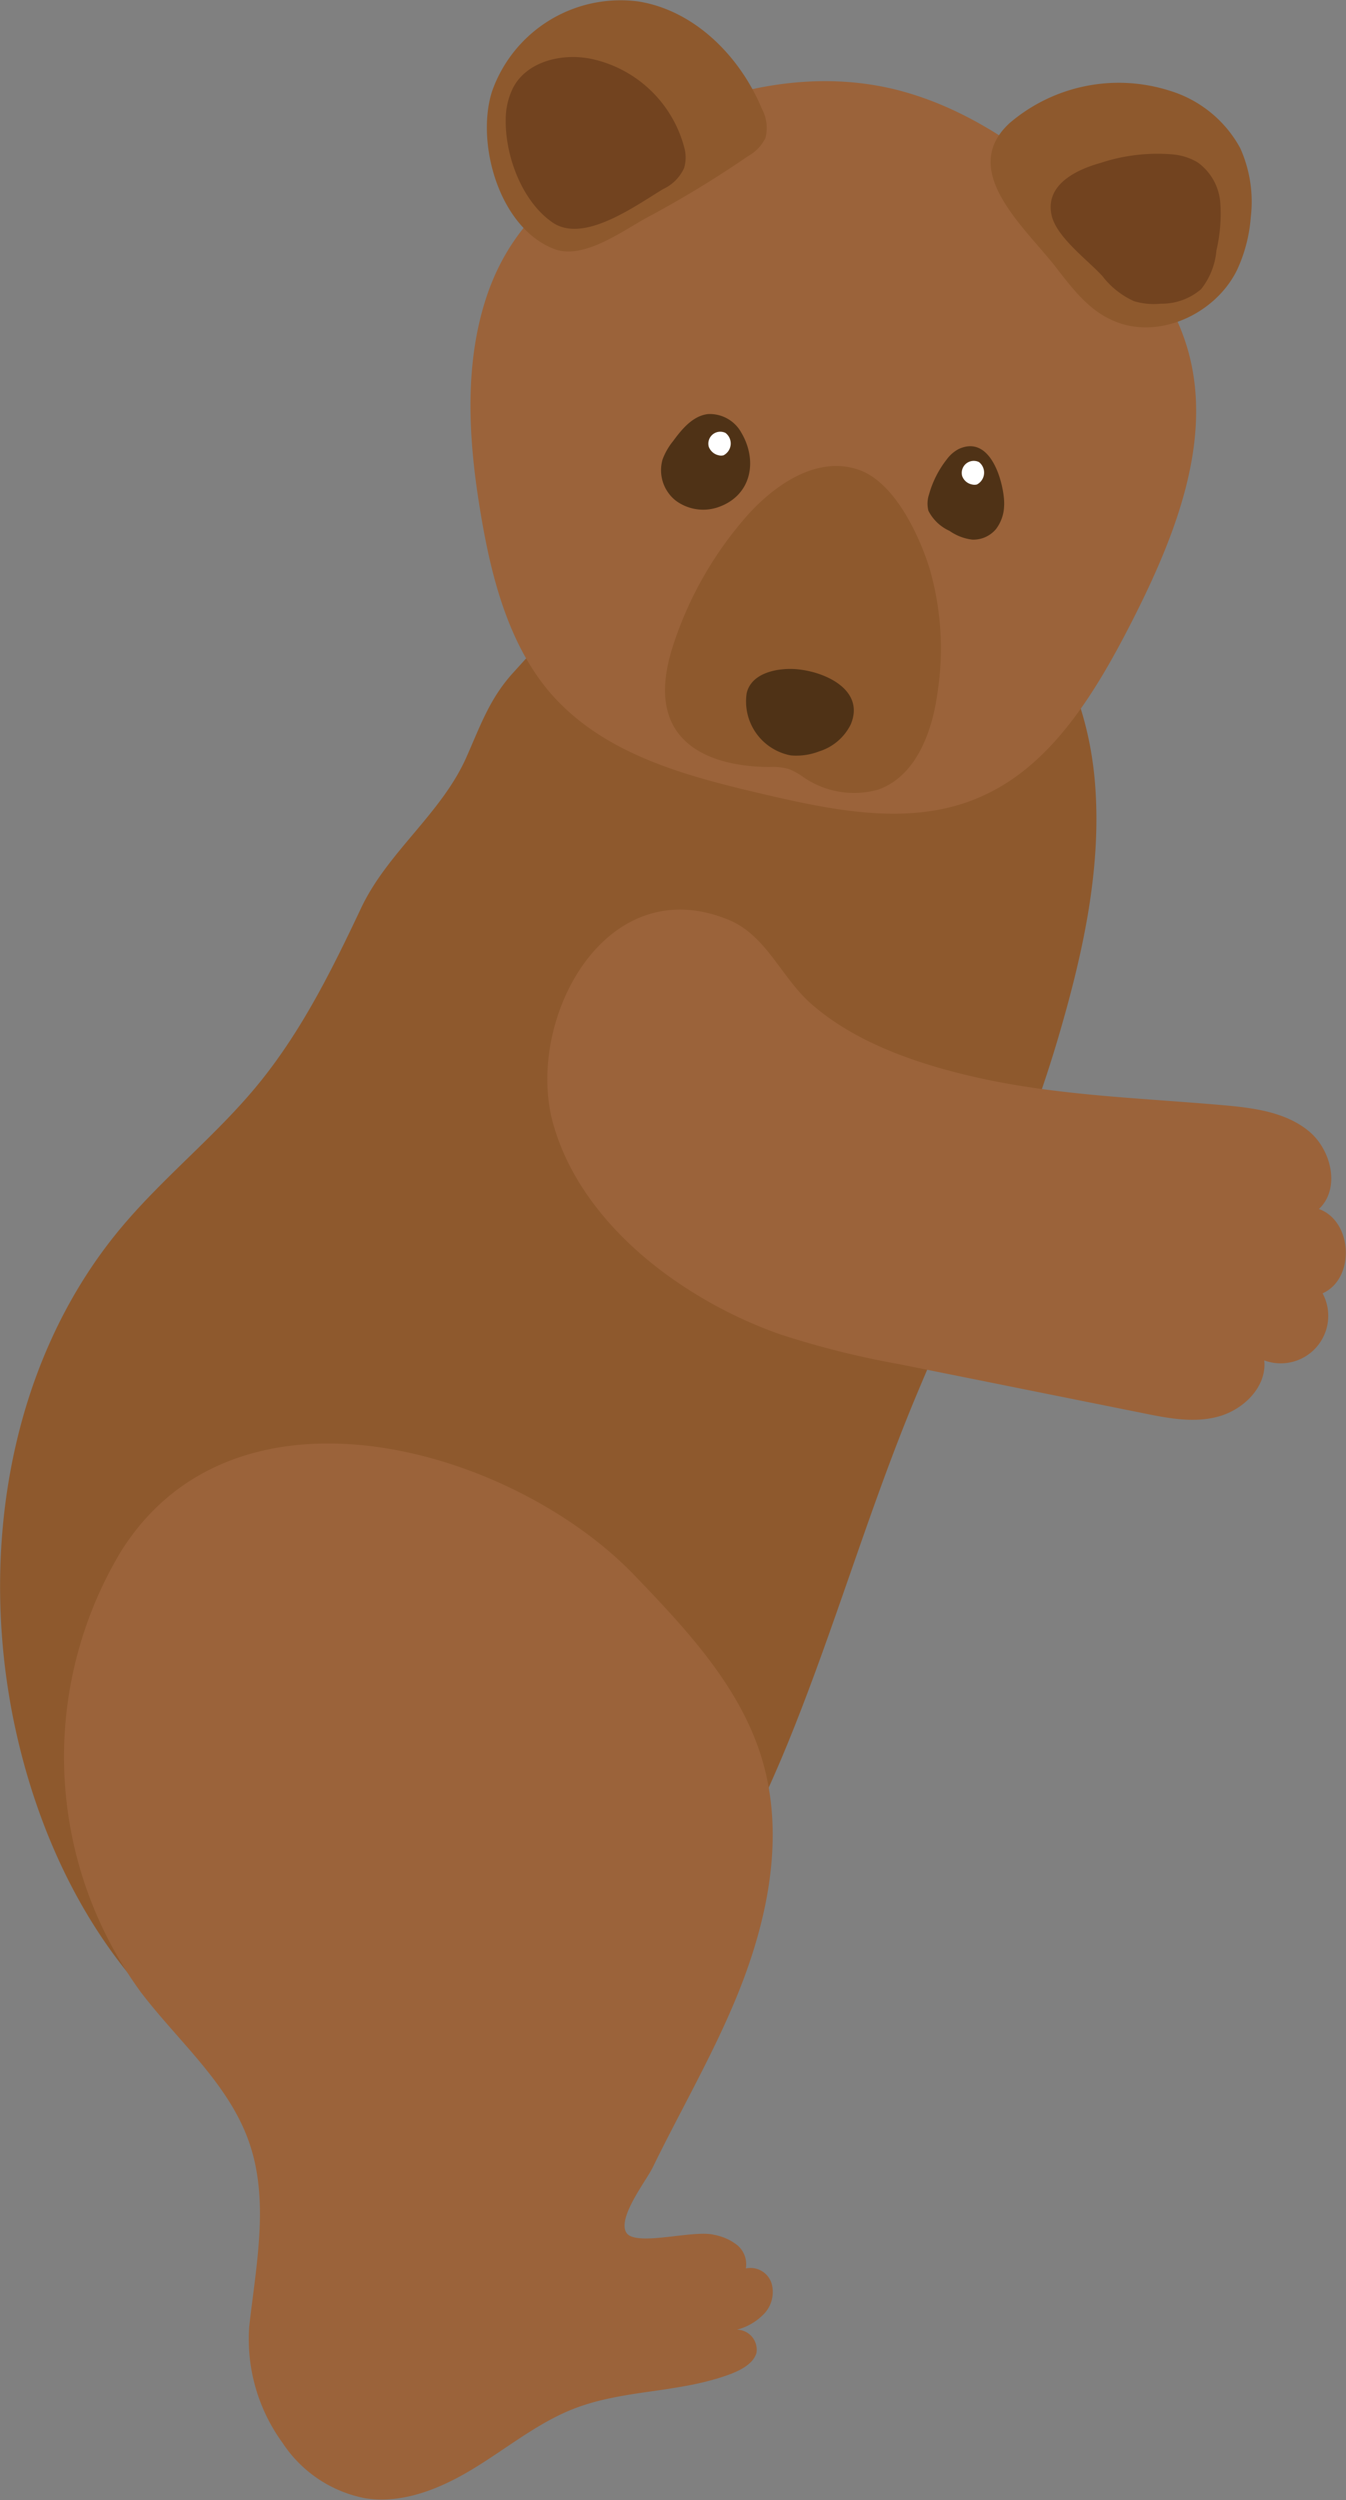 <svg xmlns="http://www.w3.org/2000/svg" viewBox="0 0 127.75 237.18"><rect x="0" y="0" width="127.75" height="237.18" fill="#808080" stroke="none"/><defs><style>.cls-1{fill:#8e592d;}.cls-2{fill:#9b633a;}.cls-3{fill:#72431f;}.cls-4{fill:#4f3216;}.cls-5{fill:#fff;}</style></defs><g id="Layer_2" data-name="Layer 2"><g id="baby-bear-body"><path class="cls-1" d="M51.13,61.14l-2.42,2.67c-2.24,2.46-3.1,5-4.46,8.06-2.39,5.35-7.51,9-10,14.32-2.68,5.67-5.47,11.32-9.45,16.3s-9.13,9-13.26,13.92C.92,129.06-2,147,1.29,163.19,3.42,173.57,8.06,183.63,15.64,191c9.6,9.4,23.84,14.69,35.61,6.76,11.31-7.62,18.53-20.17,23.57-32.52,4.36-10.69,7.59-21.89,12-32.51,4.76-11.42,10.06-22.27,13.59-34.2,2.28-7.74,4.11-15.76,3.55-23.81-1.2-17.51-15.27-29.5-33-25.42a49,49,0,0,0-9.36,3.42C57.13,54.83,54.24,57.73,51.13,61.14Z"/><path class="cls-2" d="M62.07,212.32c-1.24.08-2.26,0-2.6-.49-.94-1.38,1.84-4.93,2.46-6.18,2.56-5.25,5.5-10.32,7.77-15.71,3.07-7.29,4.9-15.53,2.61-23.11-2.06-6.83-7.15-12.25-12.09-17.39-11.52-12-37.78-19.78-48.75-2.25A37.83,37.83,0,0,0,13.38,189c3.57,4.68,8.34,8.67,10.27,14.24s.65,11.65,0,17.5a16.73,16.73,0,0,0,3.17,11,12.13,12.13,0,0,0,7.84,5.25c3.43.54,6.88-.81,9.87-2.57s5.72-4,8.85-5.46c5.14-2.41,10.68-1.77,16-3.77,1-.39,2.14-1,2.42-2A1.9,1.9,0,0,0,69.94,221a5.44,5.44,0,0,0,2.62-1.55,3,3,0,0,0,.66-2.88,2.1,2.1,0,0,0-2.43-1.38A2.37,2.37,0,0,0,70,213a5,5,0,0,0-2.22-1C66.57,211.69,64.05,212.19,62.07,212.32Z"/></g><g id="baby-bear-head"><path class="cls-2" d="M63.6,11.11A43.13,43.13,0,0,0,55,16.5c-4.58,3.63-7.68,7.2-9.28,13.18-1.67,6.24-1.13,13-.06,19.25,1,5.94,2.61,12,6.32,16.51,5,6,12.8,8.09,20.12,9.81s15,3.33,21.69,0c6.38-3.11,10.44-10,13.81-16.63,3.92-7.76,7.5-16.74,5.21-25.18-1.44-5.29-5-9.55-8.76-13.22C98.7,15.1,92.64,10.61,85.74,8.69,78.46,6.66,70.48,7.89,63.6,11.11Z"/><path class="cls-1" d="M71,14.81a4,4,0,0,0,1.65-1.72,3.81,3.81,0,0,0-.34-2.77C70.23,5.33,65.93,1,60.6.14a12.93,12.93,0,0,0-13.89,8.5c-1.58,4.87.63,13,5.94,15,2.75,1,6.38-1.7,8.75-3A99.9,99.9,0,0,0,71,14.81Z"/><path class="cls-3" d="M62.93,17.94a4.07,4.07,0,0,0,2-2,3.55,3.55,0,0,0,0-2A11.64,11.64,0,0,0,56,5.56c-2.74-.52-6,.28-7.3,2.76A6.75,6.75,0,0,0,48,11.23c-.09,3.45,1.49,7.82,4.42,9.86S60.19,19.6,62.93,17.94Z"/><path class="cls-1" d="M111,8.6a11.38,11.38,0,0,1,6.71,5.45,12.41,12.41,0,0,1,1,6.58,14.4,14.4,0,0,1-1.31,5c-2.1,4.26-7.69,6.77-12,4.67-2.15-1-3.68-3-5.14-4.89-2.92-3.79-9.38-9.21-4.43-13.74A15.94,15.94,0,0,1,111,8.6Z"/><path class="cls-3" d="M104.63,26.19a7.87,7.87,0,0,0,3,2.38,6.52,6.52,0,0,0,2.53.24A5.74,5.74,0,0,0,114,27.43a6.85,6.85,0,0,0,1.45-3.66,15.31,15.31,0,0,0,.37-4.52,5.2,5.2,0,0,0-2.14-3.84,5.56,5.56,0,0,0-2.24-.75,17.18,17.18,0,0,0-7,.8c-2.19.61-5.22,2-4.65,4.87C100.19,22.45,103.24,24.66,104.63,26.19Z"/><path class="cls-1" d="M70.74,49.11A35,35,0,0,0,64,60.88c-.88,2.6-1.41,5.58-.07,8,1.69,3,5.63,3.86,9.09,3.88a5.78,5.78,0,0,1,1.81.18,6.09,6.09,0,0,1,1.39.76,8.47,8.47,0,0,0,7.08,1.22c3.65-1.25,5.21-5.54,5.7-9.36a27.29,27.29,0,0,0-.79-11.69c-1-3.15-3.34-8.22-6.81-9.34C77.33,43.19,73.23,46.24,70.74,49.11Z"/><path class="cls-4" d="M73.87,63.54c-1.31.21-2.66.81-3,2.2a5.21,5.21,0,0,0,4.19,5.92,6,6,0,0,0,2.68-.38,5,5,0,0,0,3-2.55c1.53-3.59-3.23-5.38-6-5.27C74.46,63.47,74.17,63.5,73.87,63.54Z"/><path class="cls-4" d="M70.37,41.06a3.42,3.42,0,0,0-3.18-1.78c-1.43.17-2.46,1.41-3.31,2.57a6.11,6.11,0,0,0-1,1.75,3.68,3.68,0,0,0,1.23,3.87,4.37,4.37,0,0,0,4.09.63C71.31,47,71.94,43.74,70.37,41.06Z"/><path class="cls-4" d="M91,42.59a3.31,3.31,0,0,0-1.15,1,9.45,9.45,0,0,0-1.67,3.3,2.71,2.71,0,0,0-.06,1.57,4.17,4.17,0,0,0,2,1.9,4.74,4.74,0,0,0,2.16.83,2.8,2.8,0,0,0,2.25-1A3.79,3.79,0,0,0,95.3,48C95.42,46.48,94.27,41.09,91,42.59Z"/><path class="cls-5" d="M67.27,42.38a1.29,1.29,0,0,0,.94.81.9.9,0,0,0,.46,0,1.26,1.26,0,0,0,.19-2.12A1.13,1.13,0,0,0,67.27,42.38Z"/><path class="cls-5" d="M91.32,45.16a1.25,1.25,0,0,0,.94.8,1,1,0,0,0,.46,0,1.27,1.27,0,0,0,.19-2.13A1.14,1.14,0,0,0,91.32,45.16Z"/></g><g id="baby-bear-arm"><path class="cls-2" d="M52.52,106.67c1.69,5.93,6,10.84,11,14.43a42.1,42.1,0,0,0,10.56,5.49,84.53,84.53,0,0,0,11.33,2.83l23,4.62c2.41.49,4.94,1,7.32.31s4.52-2.85,4.26-5.3a4.51,4.51,0,0,0,5.54-6.36c3.11-1.4,2.87-6.84-.35-8,2.06-1.94,1.2-5.64-1-7.42s-5.18-2.17-8-2.42c-7.57-.67-15.21-.89-22.65-2.46-5.73-1.22-12.12-3.25-16.59-7.21-2.79-2.47-4.2-6.44-7.78-7.92C57.3,82.37,49.75,97,52.52,106.67Z"/></g></g></svg>